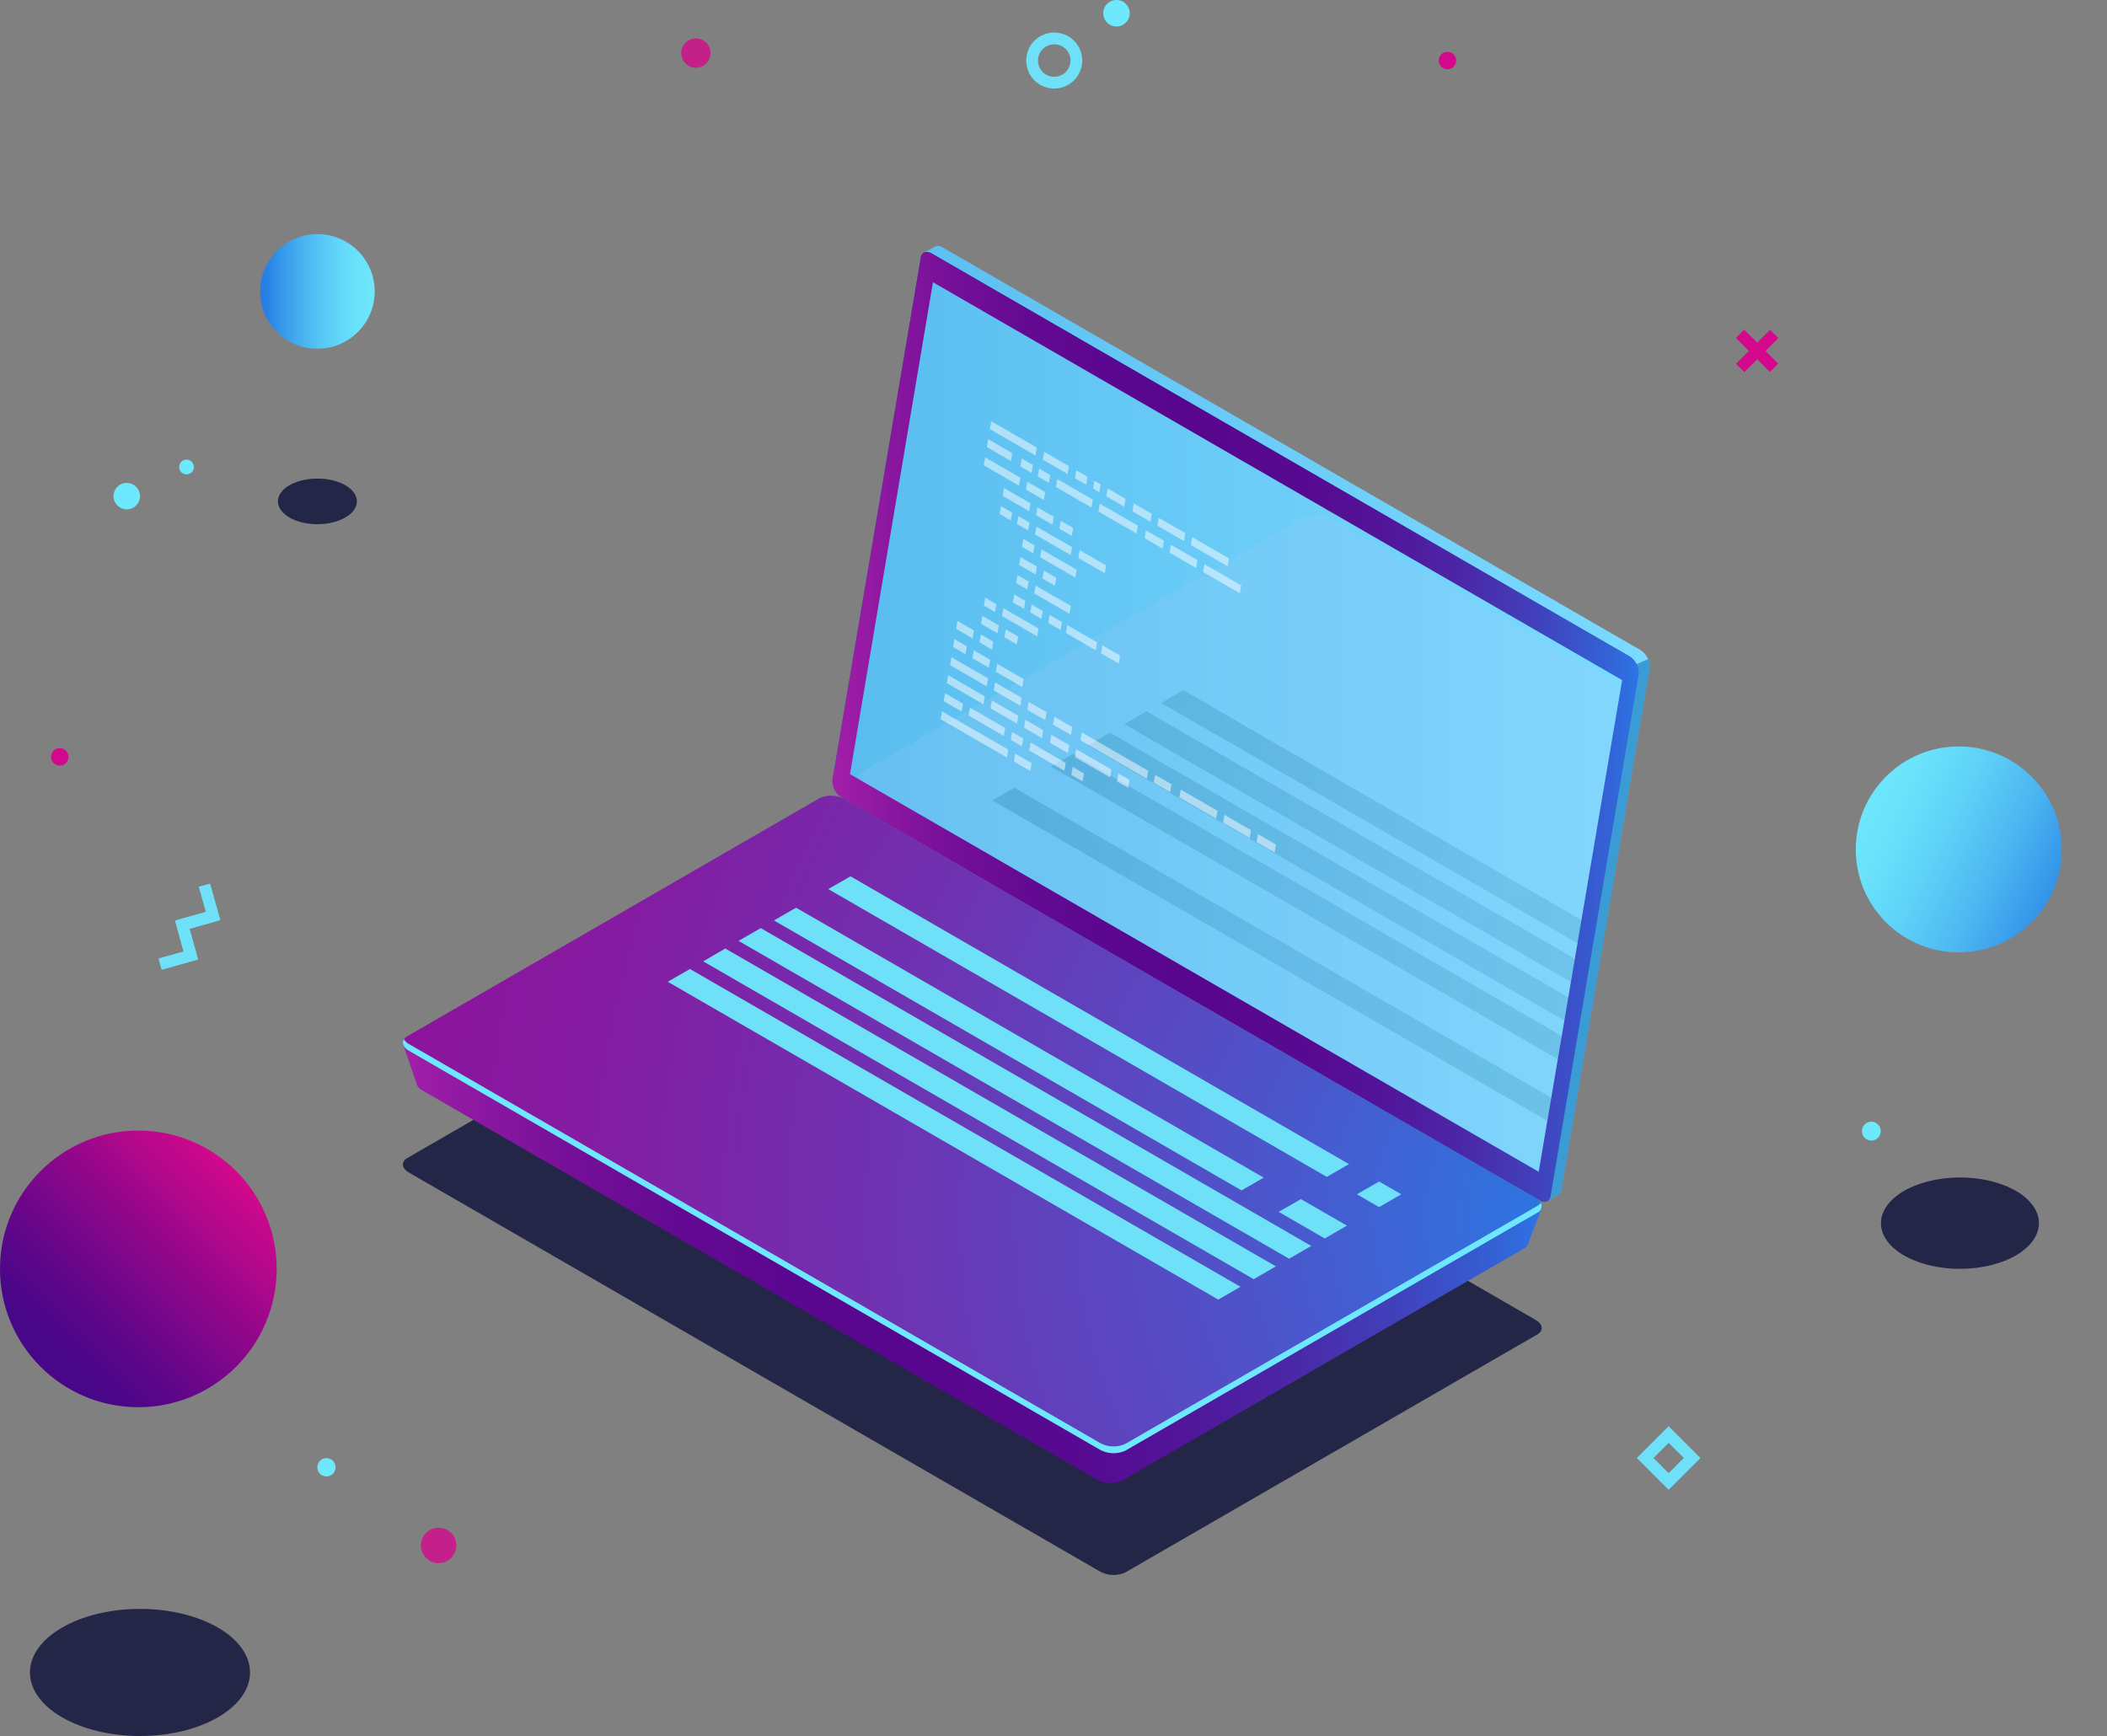<svg xmlns="http://www.w3.org/2000/svg" xmlns:xlink="http://www.w3.org/1999/xlink" viewBox="0 0 358.07 295.05"><rect x="0" y="0" width="358.07" height="295.05" fill="#808080" stroke="none"/><defs><style>.cls-1{fill:none;}.cls-2{isolation:isolate;}.cls-3{fill:url(#_ÂÁ_Ï_ÌÌ_È_ËÂÌÚ_18);}.cls-4{fill:url(#_ÂÁ_Ï_ÌÌ_È_ËÂÌÚ_28);}.cls-5{fill:url(#_ÂÁ_Ï_ÌÌ_È_ËÂÌÚ_28-2);}.cls-6{fill:#0c0f38;}.cls-6,.cls-7{opacity:0.8;}.cls-11,.cls-7,.cls-9{fill:#d4088c;}.cls-7,.cls-8,.cls-9{mix-blend-mode:lighten;}.cls-19,.cls-8{fill:#6ee8fc;}.cls-10{fill:#6ee1f8;}.cls-12{fill:url(#_ÂÁ_Ï_ÌÌ_È_ËÂÌÚ_6);}.cls-13{fill:#3a9bd5;}.cls-14{fill:url(#_ÂÁ_Ï_ÌÌ_È_ËÂÌÚ_14);}.cls-15{fill:url(#_ÂÁ_Ï_ÌÌ_È_ËÂÌÚ_3);}.cls-16{fill:url(#_ÂÁ_Ï_ÌÌ_È_ËÂÌÚ_6-2);}.cls-17{fill:url(#_ÂÁ_Ï_ÌÌ_È_ËÂÌÚ_3-2);}.cls-18{fill:url(#_ÂÁ_Ï_ÌÌ_È_ËÂÌÚ_103);}.cls-20{opacity:0.11;}.cls-21{clip-path:url(#clip-path);}.cls-22{fill:url(#_ÂÁ_Ï_ÌÌ_È_ËÂÌÚ_21);}.cls-23{fill:url(#_ÂÁ_Ï_ÌÌ_È_ËÂÌÚ_29);}.cls-24{fill:url(#_ÂÁ_Ï_ÌÌ_È_ËÂÌÚ_29-2);}.cls-25{fill:url(#_ÂÁ_Ï_ÌÌ_È_ËÂÌÚ_29-3);}.cls-26{fill:url(#_ÂÁ_Ï_ÌÌ_È_ËÂÌÚ_29-4);}.cls-27{fill:url(#_ÂÁ_Ï_ÌÌ_È_ËÂÌÚ_29-5);}.cls-28{opacity:0.5;}.cls-29{fill:#fff;}</style><linearGradient id="_ÂÁ_Ï_ÌÌ_È_ËÂÌÚ_18" x1="280.1" y1="976.57" x2="327.12" y2="976.57" gradientTransform="translate(928.72 691.51) rotate(135)" gradientUnits="userSpaceOnUse"><stop offset="0" stop-color="#d4088c"/><stop offset="0.04" stop-color="#cc088c"/><stop offset="0.46" stop-color="#85078a"/><stop offset="0.76" stop-color="#590689"/><stop offset="0.91" stop-color="#480689"/></linearGradient><linearGradient id="_ÂÁ_Ï_ÌÌ_È_ËÂÌÚ_28" x1="164.56" y1="1075.32" x2="184.03" y2="1075.32" gradientTransform="translate(228.24 1124.85) rotate(180)" gradientUnits="userSpaceOnUse"><stop offset="0" stop-color="#6ee8fc"/><stop offset="0.16" stop-color="#6ae2fb"/><stop offset="0.37" stop-color="#5ed1f7"/><stop offset="0.61" stop-color="#4bb5f1"/><stop offset="0.87" stop-color="#308ee8"/><stop offset="0.96" stop-color="#267fe5"/></linearGradient><linearGradient id="_ÂÁ_Ï_ÌÌ_È_ËÂÌÚ_28-2" x1="10.19" y1="757.52" x2="53.97" y2="757.52" gradientTransform="matrix(0.32, 0.95, -0.95, 0.32, 1092.9, -109.74)" xlink:href="#_ÂÁ_Ï_ÌÌ_È_ËÂÌÚ_28"/><linearGradient id="_ÂÁ_Ï_ÌÌ_È_ËÂÌÚ_6" x1="-5261.63" y1="138.57" x2="-5124.66" y2="138.57" gradientTransform="matrix(-1, 0, 0, 1, -4929.76, 0)" gradientUnits="userSpaceOnUse"><stop offset="0" stop-color="#7bdaff"/><stop offset="1" stop-color="#59bdef"/></linearGradient><linearGradient id="_ÂÁ_Ï_ÌÌ_È_ËÂÌÚ_14" x1="-5259.77" y1="139.17" x2="-5122.79" y2="139.17" gradientTransform="matrix(-1, 0, 0, 1, -4929.76, 0)" gradientUnits="userSpaceOnUse"><stop offset="0" stop-color="#2573ba"/><stop offset="1" stop-color="#0063ad"/></linearGradient><linearGradient id="_ÂÁ_Ï_ÌÌ_È_ËÂÌÚ_3" x1="-5259.77" y1="139.17" x2="-5122.79" y2="139.17" gradientTransform="matrix(-1, 0, 0, 1, -4929.76, 0)" gradientUnits="userSpaceOnUse"><stop offset="0" stop-color="#2c75e4"/><stop offset="0.04" stop-color="#3461d5"/><stop offset="0.13" stop-color="#4140bb"/><stop offset="0.22" stop-color="#4b27a7"/><stop offset="0.32" stop-color="#521499"/><stop offset="0.41" stop-color="#570a91"/><stop offset="0.52" stop-color="#58068e"/><stop offset="0.66" stop-color="#5b078f"/><stop offset="0.76" stop-color="#640a92"/><stop offset="0.85" stop-color="#740f98"/><stop offset="0.93" stop-color="#8b17a0"/><stop offset="1" stop-color="#a31fa9"/></linearGradient><linearGradient id="_ÂÁ_Ï_ÌÌ_È_ËÂÌÚ_6-2" x1="-5256.96" y1="139.19" x2="-5125.74" y2="139.19" gradientTransform="matrix(-1, 0, 0, 1, -4981.29, -15.63)" xlink:href="#_ÂÁ_Ï_ÌÌ_È_ËÂÌÚ_6"/><linearGradient id="_ÂÁ_Ï_ÌÌ_È_ËÂÌÚ_3-2" x1="-5243.28" y1="213.19" x2="-5049.82" y2="213.19" xlink:href="#_ÂÁ_Ï_ÌÌ_È_ËÂÌÚ_3"/><radialGradient id="_ÂÁ_Ï_ÌÌ_È_ËÂÌÚ_103" cx="-5249.21" cy="222.41" r="205.39" gradientTransform="matrix(-1, 0, 0, 1, -4929.76, 0)" gradientUnits="userSpaceOnUse"><stop offset="0" stop-color="#2979e4"/><stop offset="0.24" stop-color="#4958cd"/><stop offset="0.57" stop-color="#6e33b2"/><stop offset="0.83" stop-color="#851ba1"/><stop offset="1" stop-color="#8d139b"/></radialGradient><clipPath id="clip-path" transform="translate(-51.54 -15.63)"><polygon class="cls-1" points="211.43 64.37 327.2 131.22 313.03 214.78 197.33 147.98 211.43 64.37"/></clipPath><linearGradient id="_ÂÁ_Ï_ÌÌ_È_ËÂÌÚ_21" x1="-5266.95" y1="165.32" x2="-5051.46" y2="165.32" gradientTransform="matrix(-1, 0, 0, 1, -4929.76, 0)" gradientUnits="userSpaceOnUse"><stop offset="0" stop-color="#c0bff6"/><stop offset="0.29" stop-color="#c5c4f7"/><stop offset="0.64" stop-color="#d3d2f9"/><stop offset="1" stop-color="#e9e9fd"/></linearGradient><radialGradient id="_ÂÁ_Ï_ÌÌ_È_ËÂÌÚ_29" cx="217.81" cy="162.27" r="40.15" gradientUnits="userSpaceOnUse"><stop offset="0" stop-color="#22215b"/><stop offset="0.33" stop-color="#1e1e55"/><stop offset="0.75" stop-color="#141645"/><stop offset="1" stop-color="#0c0f38"/></radialGradient><radialGradient id="_ÂÁ_Ï_ÌÌ_È_ËÂÌÚ_29-2" cx="225.43" cy="155.16" r="38.24" xlink:href="#_ÂÁ_Ï_ÌÌ_È_ËÂÌÚ_29"/><radialGradient id="_ÂÁ_Ï_ÌÌ_È_ËÂÌÚ_29-3" cx="239.23" cy="155.92" r="44.4" xlink:href="#_ÂÁ_Ï_ÌÌ_È_ËÂÌÚ_29"/><radialGradient id="_ÂÁ_Ï_ÌÌ_È_ËÂÌÚ_29-4" cx="245.48" cy="152.31" r="44.4" xlink:href="#_ÂÁ_Ï_ÌÌ_È_ËÂÌÚ_29"/><radialGradient id="_ÂÁ_Ï_ÌÌ_È_ËÂÌÚ_29-5" cx="251.72" cy="148.71" r="44.4" xlink:href="#_ÂÁ_Ï_ÌÌ_È_ËÂÌÚ_29"/></defs><title>img</title><g class="cls-2"><g id="_ÎÓÈ_1" data-name="—ÎÓÈ_1"><circle class="cls-3" cx="23.51" cy="215.66" r="23.51"/><circle class="cls-4" cx="53.94" cy="49.53" r="9.74"/><circle class="cls-5" cx="384.41" cy="160" r="17.5" transform="translate(-52.08 303.05) rotate(-45)"/><path class="cls-6" d="M388.89,230.88c-7,1.36-14.66-.83-17-4.89s1.42-8.46,8.46-9.83,14.66.82,17,4.89S395.93,229.51,388.89,230.88Z" transform="translate(-51.54 -15.63)"/><ellipse class="cls-6" cx="23.79" cy="284.25" rx="18.7" ry="10.8"/><path class="cls-6" d="M107.62,104.52c-3.52.68-7.32-.41-8.5-2.44s.71-4.23,4.22-4.91,7.32.41,8.5,2.44S111.13,103.83,107.62,104.52Z" transform="translate(-51.54 -15.63)"/><circle class="cls-7" cx="118.26" cy="9.02" r="2.49"/><circle class="cls-7" cx="74.54" cy="262.66" r="3.01"/><path class="cls-8" d="M108.57,265a1.55,1.55,0,1,1-1.54-1.54A1.54,1.54,0,0,1,108.57,265Z" transform="translate(-51.54 -15.63)"/><path class="cls-8" d="M371.16,207.88a1.6,1.6,0,1,1-1.59-1.6A1.6,1.6,0,0,1,371.16,207.88Z" transform="translate(-51.54 -15.63)"/><circle class="cls-8" cx="21.54" cy="84.32" r="2.25"/><path class="cls-8" d="M243.53,17.88a2.25,2.25,0,1,1-2.25-2.25A2.25,2.25,0,0,1,243.53,17.88Z" transform="translate(-51.54 -15.63)"/><path class="cls-8" d="M84.49,95a1.25,1.25,0,1,1-1.25-1.25A1.25,1.25,0,0,1,84.49,95Z" transform="translate(-51.54 -15.63)"/><path class="cls-9" d="M299,25.92a1.48,1.48,0,1,1-1.47-1.48A1.47,1.47,0,0,1,299,25.92Z" transform="translate(-51.54 -15.63)"/><polygon class="cls-10" points="31.24 158.12 30.7 156.19 34.98 155 33.78 150.71 35.71 150.18 37.45 156.38 31.24 158.12"/><polygon class="cls-10" points="27.46 164.83 26.93 162.9 31.2 161.71 30.01 157.42 31.93 156.88 33.67 163.09 27.46 164.83"/><polygon class="cls-10" points="31.48 162.67 29.74 156.46 35.95 154.73 36.48 156.65 32.2 157.85 33.4 162.13 31.48 162.67"/><path class="cls-10" d="M230.7,30.68a4.76,4.76,0,1,1,4.76-4.76A4.77,4.77,0,0,1,230.7,30.68Zm0-7.52a2.76,2.76,0,1,0,2.76,2.76A2.76,2.76,0,0,0,230.7,23.16Z" transform="translate(-51.54 -15.63)"/><path class="cls-10" d="M335.11,268.84l-5.4-5.41,5.4-5.4,5.41,5.4Zm-2.57-5.41,2.57,2.58,2.58-2.58-2.58-2.57Z" transform="translate(-51.54 -15.63)"/><rect class="cls-11" x="349.16" y="71.18" width="2" height="8.18" transform="translate(-2.19 254.05) rotate(-45.01)"/><rect class="cls-11" x="346.07" y="74.27" width="8.18" height="2" transform="translate(-2.2 254.02) rotate(-45)"/><path class="cls-9" d="M63.18,144.26a1.48,1.48,0,1,1-1.47-1.47A1.47,1.47,0,0,1,63.18,144.26Z" transform="translate(-51.54 -15.63)"/><path class="cls-6" d="M121.07,214.94,238.44,282.7a4.83,4.83,0,0,0,4.34.18l70-40.44c1.12-.64,1-1.76-.31-2.5L195.13,172.18a4.77,4.77,0,0,0-4.34-.18l-70,40.43C119.64,213.07,119.78,214.2,121.07,214.94Z" transform="translate(-51.54 -15.63)"/><path class="cls-12" d="M194.92,147.09l14.84-88-1.19-.5,1.79-1h0a1.29,1.29,0,0,1,1.38.09L330.31,126.1a3.34,3.34,0,0,1,1.54,3l-15,88.73a1.11,1.11,0,0,1-.63.9h0l-1.75,1-.3-1.63.1,0L196.46,150.1A3.35,3.35,0,0,1,194.92,147.09Z" transform="translate(-51.54 -15.63)"/><path class="cls-13" d="M329.65,128.51l2-.86a2.61,2.61,0,0,1,.25,1.46l-15,88.73a1.11,1.11,0,0,1-.63.9h0l-1.76,1-.3-1.63.1,0-6-3.45Z" transform="translate(-51.54 -15.63)"/><path class="cls-14" d="M194.6,151.17l118.58,68.46c.91.53,1.7.22,1.86-.73L330,130.18a3.33,3.33,0,0,0-1.54-3L209.88,58.71c-.92-.53-1.7-.22-1.86.73l-15,88.72A3.35,3.35,0,0,0,194.6,151.17Z" transform="translate(-51.54 -15.63)"/><path class="cls-15" d="M194.6,151.17l118.58,68.46c.91.53,1.7.22,1.86-.73L330,130.18a3.33,3.33,0,0,0-1.54-3L209.88,58.71c-.92-.53-1.7-.22-1.86.73l-15,88.72A3.35,3.35,0,0,0,194.6,151.17Z" transform="translate(-51.54 -15.63)"/><polygon class="cls-16" points="158.55 47.97 275.67 115.59 261.49 199.15 144.45 131.57 158.55 47.97"/><path class="cls-17" d="M120.07,193.18l6.47,3.37,64.88-37.46a4.72,4.72,0,0,1,4.24.18l111.91,64.61c1.07-.6,6-2.95,6-2.95l-2.37,6.17h0a1.4,1.4,0,0,1-.67.73l-68.33,39.46a4.72,4.72,0,0,1-4.24-.18L123.39,201a2,2,0,0,1-1-1h0Z" transform="translate(-51.54 -15.63)"/><path class="cls-18" d="M121.07,194.24,238.44,262a4.83,4.83,0,0,0,4.34.18l70-40.43c1.12-.65,1-1.77-.31-2.51L195.13,151.48a4.77,4.77,0,0,0-4.34-.18l-70,40.43C119.64,192.38,119.78,193.5,121.07,194.24Z" transform="translate(-51.54 -15.63)"/><path class="cls-19" d="M121.07,193.09l117.37,67.76a4.77,4.77,0,0,0,4.34.18l70-40.43a1.82,1.82,0,0,0,.59-.53,1.17,1.17,0,0,1-.59,1.68l-70,40.43a4.83,4.83,0,0,1-4.34-.18L121.07,194.24c-1-.57-1.29-1.35-.89-2A2.25,2.25,0,0,0,121.07,193.09Z" transform="translate(-51.54 -15.63)"/><g class="cls-20"><g class="cls-21"><path class="cls-22" d="M195.3,151.41,326,226.85a5.4,5.4,0,0,0,4.83.2l78-45c1.24-.71,1.08-2-.35-2.79L277.76,103.8a5.4,5.4,0,0,0-4.83-.2l-78,45C193.72,149.33,193.87,150.58,195.3,151.41Z" transform="translate(-51.54 -15.63)"/><polygon class="cls-23" points="172.38 133.88 266.98 188.49 263.23 190.66 168.64 136.04 172.38 133.88"/><polygon class="cls-24" points="182.35 128.13 272.26 180.03 268.51 182.2 178.6 130.29 182.35 128.13"/><polygon class="cls-10" points="278.97 183.91 287.37 188.76 283.62 190.92 275.23 186.07 278.97 183.91"/><polygon class="cls-10" points="271.56 191.14 277.4 194.51 273.66 196.68 267.81 193.3 271.56 191.14"/><polygon class="cls-25" points="188.59 124.52 293.62 185.15 289.87 187.32 184.85 126.68 188.59 124.52"/><polygon class="cls-26" points="194.84 120.91 299.86 181.55 296.11 183.71 191.09 123.08 194.84 120.91"/><polygon class="cls-27" points="201.09 117.31 306.11 177.94 302.36 180.1 197.34 119.47 201.09 117.31"/></g></g><polygon class="cls-10" points="140.76 151.11 225.48 200.02 229.25 197.85 144.53 148.94 140.76 151.11"/><polygon class="cls-10" points="131.53 156.44 210.99 202.32 214.76 200.15 135.29 154.27 131.53 156.44"/><polygon class="cls-10" points="125.51 159.91 219.07 213.93 222.84 211.76 129.28 157.74 125.51 159.91"/><polygon class="cls-10" points="119.5 163.39 213.06 217.41 216.82 215.23 123.26 161.21 119.5 163.39"/><polygon class="cls-10" points="113.48 166.86 207.04 220.88 210.81 218.7 117.25 164.69 113.48 166.86"/><polygon class="cls-10" points="230.6 202.98 234.37 205.16 238.14 202.98 234.37 200.81 230.6 202.98"/><polygon class="cls-10" points="217.31 205.97 225.13 210.49 228.9 208.31 221.08 203.8 217.31 205.97"/><g class="cls-28"><polygon class="cls-29" points="168.22 72.94 175.97 77.41 176.19 76.07 168.45 71.59 168.22 72.94"/><polygon class="cls-29" points="177.21 78.12 181.43 80.56 181.66 79.22 177.44 76.78 177.21 78.12"/><polygon class="cls-29" points="187.99 84.35 191.05 86.11 191.27 84.77 188.22 83 187.99 84.35"/><polygon class="cls-29" points="185.77 83.06 186.81 83.67 187.04 82.32 186 81.72 185.77 83.06"/><polygon class="cls-29" points="182.69 81.28 184.59 82.38 184.81 81.03 182.92 79.94 182.69 81.28"/><polygon class="cls-29" points="174.35 83.22 177.4 84.98 177.63 83.64 174.58 81.87 174.35 83.22"/><polygon class="cls-29" points="167.19 79.08 173.17 82.53 173.4 81.19 167.41 77.73 167.19 79.08"/><polygon class="cls-29" points="175.76 100.86 181.75 104.32 181.97 102.97 175.99 99.52 175.76 100.86"/><polygon class="cls-29" points="172.69 99.09 174.58 100.18 174.81 98.84 172.91 97.74 172.69 99.09"/><polygon class="cls-29" points="176.76 94.71 182.74 98.17 182.97 96.83 176.99 93.37 176.76 94.71"/><polygon class="cls-29" points="173.68 92.94 175.58 94.03 175.81 92.69 173.91 91.59 173.68 92.94"/><polygon class="cls-29" points="171.35 127.41 160.09 120.9 159.86 122.24 171.13 128.75 171.35 127.41"/><polygon class="cls-29" points="175.32 129.7 172.54 128.09 172.31 129.43 175.1 131.04 175.32 129.7"/><polygon class="cls-29" points="195.12 131 183.85 124.49 183.63 125.84 194.89 132.35 195.12 131"/><polygon class="cls-29" points="199.09 133.3 196.3 131.69 196.08 133.03 198.86 134.64 199.09 133.3"/><polygon class="cls-29" points="163.66 119.59 160.61 117.83 160.38 119.17 163.43 120.93 163.66 119.59"/><polygon class="cls-29" points="182.23 123.57 179.18 121.81 178.95 123.15 182 124.91 182.23 123.57"/><polygon class="cls-29" points="170.82 123.73 164.84 120.27 164.62 121.62 170.59 125.07 170.82 123.73"/><polygon class="cls-29" points="173.9 125.51 172 124.41 171.78 125.75 173.67 126.85 173.9 125.51"/><polygon class="cls-29" points="181.12 129.67 175.14 126.21 174.91 127.56 180.89 131.01 181.12 129.67"/><polygon class="cls-29" points="184.19 131.45 182.3 130.35 182.07 131.7 183.97 132.79 184.19 131.45"/><polygon class="cls-29" points="181.71 126.64 178.66 124.88 178.43 126.22 181.48 127.99 181.71 126.64"/><polygon class="cls-29" points="188.87 130.78 182.89 127.33 182.67 128.67 188.65 132.13 188.87 130.78"/><polygon class="cls-29" points="191.95 132.56 190.06 131.46 189.83 132.81 191.72 133.9 191.95 132.56"/><polygon class="cls-29" points="167.37 118.36 161.13 114.75 160.9 116.1 167.14 119.71 167.37 118.36"/><polygon class="cls-29" points="173.07 121.66 168.55 119.05 168.33 120.39 172.84 123 173.07 121.66"/><polygon class="cls-29" points="177.3 124.1 174.25 122.34 174.03 123.68 177.08 125.45 177.3 124.1"/><polygon class="cls-29" points="206.91 137.8 200.66 134.19 200.43 135.53 206.68 139.14 206.91 137.8"/><polygon class="cls-29" points="212.6 141.09 208.09 138.48 207.86 139.83 212.38 142.44 212.6 141.09"/><polygon class="cls-29" points="216.84 143.54 213.79 141.77 213.56 143.12 216.61 144.88 216.84 143.54"/><polygon class="cls-29" points="204.46 97.22 210.71 100.83 210.93 99.49 204.69 95.88 204.46 97.22"/><polygon class="cls-29" points="198.76 93.93 203.28 96.54 203.5 95.19 198.99 92.59 198.76 93.93"/><polygon class="cls-29" points="194.53 91.48 197.58 93.25 197.81 91.9 194.75 90.14 194.53 91.48"/><polygon class="cls-29" points="202.39 92.64 208.63 96.25 208.86 94.91 202.61 91.3 202.39 92.64"/><polygon class="cls-29" points="196.69 89.35 201.2 91.96 201.43 90.61 196.91 88 196.69 89.35"/><polygon class="cls-29" points="192.45 86.9 195.5 88.67 195.73 87.32 192.68 85.56 192.45 86.9"/><polygon class="cls-29" points="177.17 98.33 179.28 99.54 179.51 98.2 177.4 96.98 177.17 98.33"/><polygon class="cls-29" points="173.2 96.03 175.99 97.64 176.22 96.3 173.43 94.69 173.2 96.03"/><polygon class="cls-29" points="167.93 115.31 161.68 111.7 161.46 113.05 167.7 116.66 167.93 115.31"/><polygon class="cls-29" points="173.63 118.6 169.11 115.99 168.88 117.34 173.4 119.95 173.63 118.6"/><polygon class="cls-29" points="177.86 121.05 174.81 119.29 174.58 120.63 177.64 122.39 177.86 121.05"/><polygon class="cls-29" points="164.31 109.85 162.2 108.63 161.97 109.98 164.08 111.19 164.31 109.85"/><polygon class="cls-29" points="168.28 112.14 165.49 110.53 165.27 111.88 168.05 113.49 168.28 112.14"/><polygon class="cls-29" points="173.96 115.42 169.46 112.83 169.24 114.17 173.73 116.77 173.96 115.42"/><polygon class="cls-29" points="180.04 89.86 182.15 91.08 182.38 89.73 180.27 88.51 180.04 89.86"/><polygon class="cls-29" points="176.07 87.56 178.86 89.17 179.09 87.83 176.3 86.22 176.07 87.56"/><polygon class="cls-29" points="170.4 84.28 174.89 86.88 175.12 85.54 170.62 82.94 170.4 84.28"/><polygon class="cls-29" points="183.25 94.84 187.75 97.44 187.97 96.09 183.48 93.5 183.25 94.84"/><polygon class="cls-29" points="175.91 90.84 181.96 94.34 182.19 92.99 176.14 89.5 175.91 90.84"/><polygon class="cls-29" points="172.83 89.06 174.73 90.16 174.95 88.81 173.06 87.72 172.83 89.06"/><polygon class="cls-29" points="169.88 87.36 171.77 88.45 172 87.11 170.11 86.01 169.88 87.36"/><polygon class="cls-29" points="170.29 104.71 176.27 108.16 176.49 106.82 170.51 103.36 170.29 104.71"/><polygon class="cls-29" points="167.21 102.93 169.1 104.02 169.33 102.68 167.44 101.58 167.21 102.93"/><polygon class="cls-29" points="170.7 108.32 172.81 109.54 173.03 108.19 170.93 106.97 170.7 108.32"/><polygon class="cls-29" points="178.15 105.86 180.25 107.08 180.48 105.73 178.37 104.51 178.15 105.86"/><polygon class="cls-29" points="181.15 107.59 186.21 110.51 186.44 109.17 181.38 106.25 181.15 107.59"/><polygon class="cls-29" points="187.11 111.03 190.12 112.77 190.35 111.42 187.34 109.69 187.11 111.03"/><polygon class="cls-29" points="166.73 106.02 169.52 107.63 169.74 106.29 166.96 104.68 166.73 106.02"/><polygon class="cls-29" points="166.47 109.18 168.58 110.4 168.8 109.05 166.69 107.83 166.47 109.18"/><polygon class="cls-29" points="162.5 106.89 165.28 108.5 165.51 107.15 162.72 105.54 162.5 106.89"/><polygon class="cls-29" points="175.08 104.09 176.98 105.19 177.21 103.84 175.31 102.75 175.08 104.09"/><polygon class="cls-29" points="172.13 102.38 174.03 103.48 174.25 102.13 172.36 101.04 172.13 102.38"/><polygon class="cls-29" points="186.68 86.95 193.14 90.68 193.37 89.34 186.9 85.6 186.68 86.95"/><polygon class="cls-29" points="179.44 82.77 185.49 86.27 185.72 84.92 179.67 81.42 179.44 82.77"/><polygon class="cls-29" points="176.36 80.99 178.26 82.08 178.48 80.74 176.59 79.64 176.36 80.99"/><polygon class="cls-29" points="173.41 79.28 175.31 80.38 175.53 79.03 173.64 77.94 173.41 79.28"/><polygon class="cls-29" points="171.8 78.35 167.71 75.99 167.94 74.64 172.02 77.01 171.8 78.35"/></g></g></g></svg>